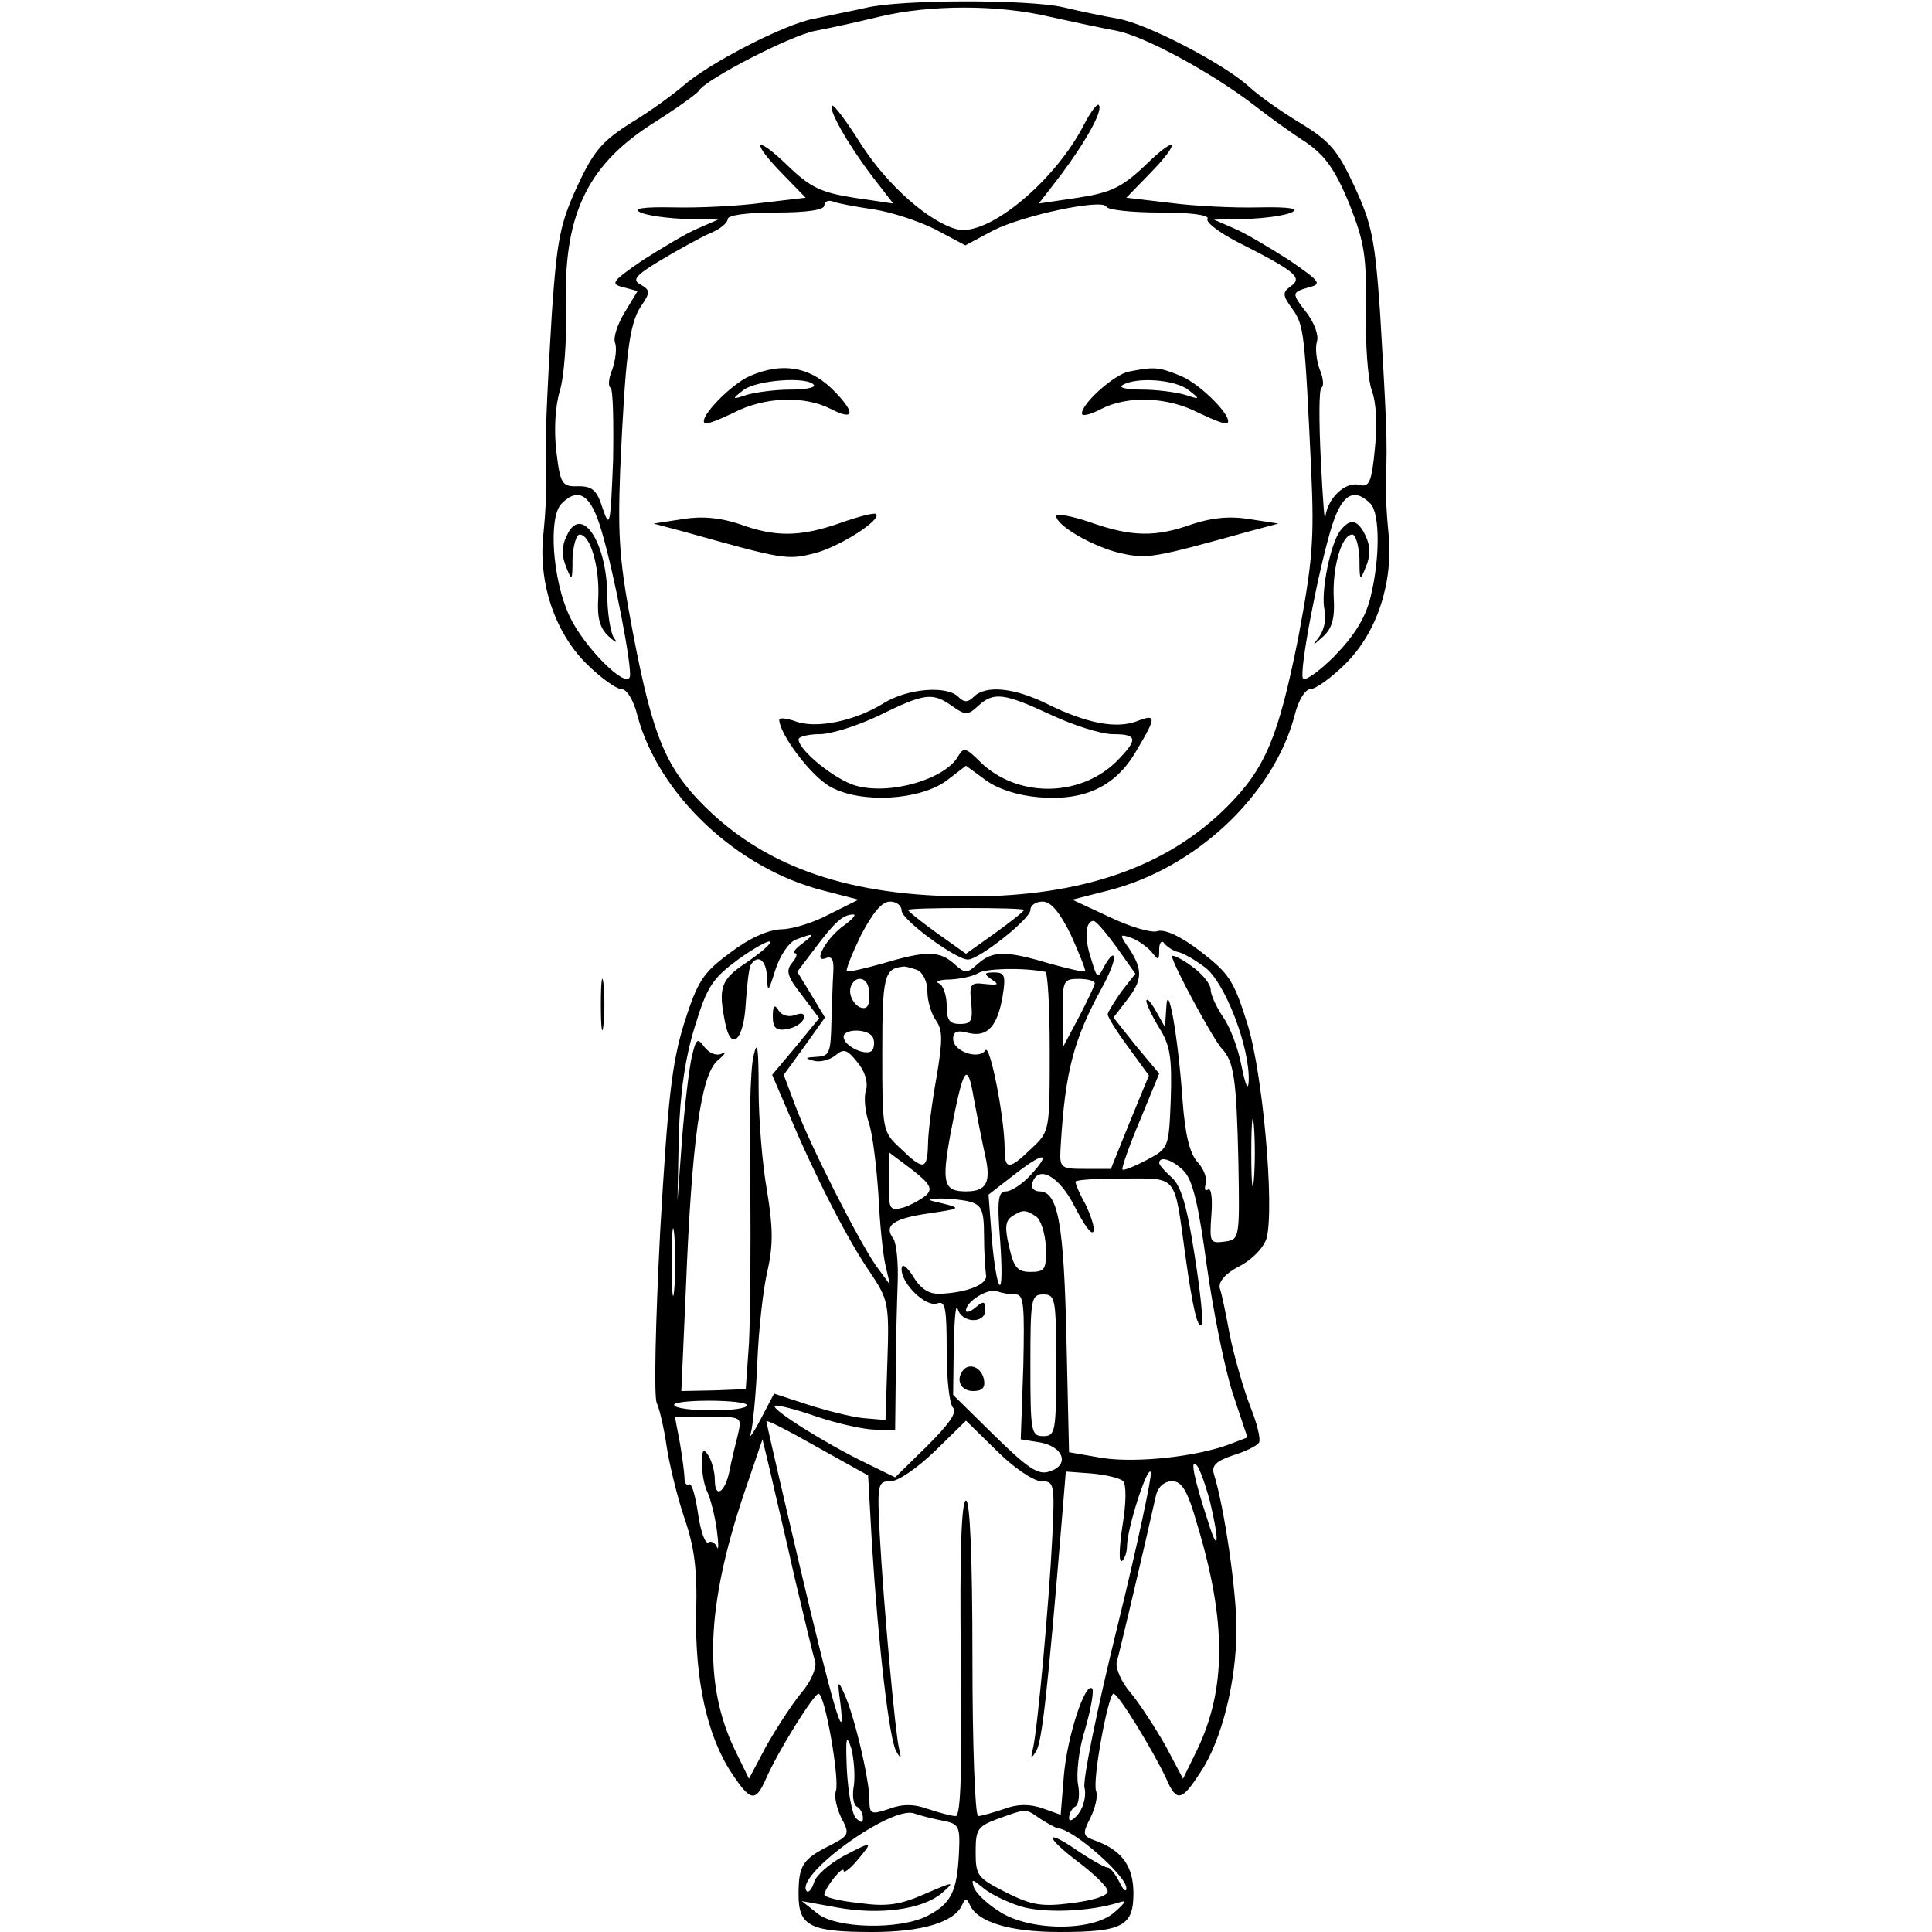 <?xml version="1.0" standalone="no"?>
<!DOCTYPE svg PUBLIC "-//W3C//DTD SVG 20010904//EN"
 "http://www.w3.org/TR/2001/REC-SVG-20010904/DTD/svg10.dtd">
<svg version="1.0" xmlns="http://www.w3.org/2000/svg"
 width="300pt" height="300pt" viewBox="0 0 300 300"
 preserveAspectRatio="xMidYMid meet">
<g transform="translate(0,300) scale(0.1,-0.1)"
fill="#000000" stroke="none">
<path d="M1345 2988 c-22 -5 -58 -12 -81 -17 -45 -8 -165 -70 -204 -105 -14
-12 -49 -38 -79 -56 -46 -29 -59 -44 -85 -100 -26 -57 -31 -81 -39 -195 -9
-150 -11 -206 -9 -255 1 -19 -1 -58 -4 -87 -9 -76 17 -154 66 -203 22 -22 47
-40 55 -40 8 0 19 -17 25 -42 33 -122 154 -237 289 -271 l54 -14 -44 -22 c-24
-13 -58 -24 -76 -24 -21 -1 -50 -14 -80 -37 -42 -31 -50 -44 -71 -110 -19 -62
-25 -117 -37 -324 -7 -138 -10 -257 -5 -265 4 -9 11 -38 15 -66 4 -27 16 -77
27 -110 16 -46 21 -81 19 -150 -2 -103 17 -191 55 -248 29 -44 37 -46 53 -10
19 44 75 133 82 133 10 0 33 -133 27 -151 -3 -8 1 -26 8 -41 14 -26 13 -28
-18 -44 -42 -21 -48 -31 -48 -76 0 -49 18 -58 115 -58 76 0 127 15 139 42 5
11 7 11 12 0 12 -27 63 -42 139 -42 98 0 115 9 115 60 0 41 -17 66 -57 81 -22
8 -23 10 -10 36 8 16 12 34 9 42 -6 17 19 151 27 151 8 0 63 -91 82 -132 16
-37 24 -35 53 10 33 49 56 141 56 223 0 59 -19 189 -35 240 -4 13 3 20 29 29
20 6 38 15 41 20 3 5 -3 30 -14 57 -10 26 -24 75 -31 108 -6 33 -13 67 -16 75
-2 10 9 23 31 34 21 11 38 30 42 44 12 50 -6 255 -30 332 -21 67 -28 78 -72
112 -31 24 -57 36 -68 32 -9 -3 -43 7 -74 22 l-58 27 55 14 c136 34 257 148
290 271 6 25 17 42 25 42 8 0 33 18 55 40 49 49 74 127 66 203 -3 29 -5 68 -4
87 3 48 0 103 -9 255 -8 114 -13 138 -40 196 -26 56 -38 70 -84 98 -30 18 -65
43 -79 56 -38 35 -158 98 -204 106 -23 4 -61 12 -86 18 -55 12 -250 12 -305
-1z m285 -14 c36 -8 83 -18 105 -22 43 -9 144 -63 212 -115 23 -18 59 -44 81
-58 30 -21 45 -42 67 -95 24 -61 27 -81 26 -165 -1 -52 3 -108 9 -125 7 -18 9
-53 5 -90 -5 -53 -9 -61 -24 -57 -22 6 -50 -21 -53 -50 -1 -12 -4 28 -7 88 -3
61 -3 111 1 113 4 2 3 15 -3 29 -5 14 -7 33 -4 43 3 9 -4 28 -15 43 -25 32
-25 33 3 41 20 5 17 9 -31 42 -30 19 -68 42 -85 49 l-32 14 50 1 c28 1 59 5
70 10 14 6 -2 9 -50 8 -38 -1 -101 2 -138 7 l-68 8 35 36 c51 52 45 64 -6 14
-36 -34 -53 -42 -104 -50 l-61 -9 34 44 c39 52 67 102 59 109 -2 3 -12 -10
-22 -29 -45 -89 -150 -176 -198 -164 -43 11 -108 68 -149 132 -22 35 -42 62
-45 60 -6 -6 24 -59 61 -108 l34 -44 -61 9 c-51 8 -68 16 -103 50 -52 50 -58
38 -7 -14 l35 -36 -68 -8 c-37 -5 -99 -8 -138 -7 -48 1 -64 -2 -50 -8 11 -5
43 -9 70 -10 l50 -1 -32 -14 c-17 -7 -55 -30 -85 -49 -48 -33 -51 -37 -30 -42
l22 -6 -20 -33 c-11 -18 -18 -39 -15 -47 3 -8 1 -26 -4 -41 -6 -14 -7 -27 -3
-29 4 -2 5 -52 4 -113 -4 -100 -5 -107 -16 -75 -9 29 -16 35 -38 35 -25 -1
-28 3 -34 53 -4 33 -2 70 5 94 7 22 11 79 10 127 -5 144 31 222 131 287 38 24
72 48 75 53 11 18 141 85 180 93 22 4 67 14 100 22 79 19 185 19 265 0z m-274
-299 c27 -4 70 -18 96 -31 l47 -25 43 23 c47 24 171 50 176 37 2 -5 40 -9 83
-9 49 0 78 -4 74 -10 -3 -5 18 -21 47 -36 89 -45 101 -55 83 -68 -14 -10 -14
-14 2 -36 18 -25 19 -38 29 -250 5 -109 2 -142 -20 -260 -31 -155 -51 -203
-111 -263 -93 -93 -225 -139 -400 -139 -184 0 -313 44 -409 138 -62 61 -82
110 -112 265 -22 115 -25 151 -21 259 8 177 14 227 32 254 15 22 15 25 0 34
-14 7 -9 14 31 38 27 16 61 35 77 42 15 6 27 16 27 22 0 6 31 10 75 10 48 0
75 4 75 11 0 6 6 9 14 6 7 -3 35 -8 62 -12z m-422 -499 c20 -67 48 -214 44
-227 -6 -19 -72 47 -94 95 -26 56 -33 153 -12 174 27 27 46 13 62 -42z m1194
42 c15 -15 15 -86 0 -146 -8 -32 -25 -59 -56 -91 -25 -25 -47 -40 -49 -34 -5
14 22 157 43 229 16 55 35 69 62 42z m-728 -632 c0 -14 84 -76 103 -76 17 0
97 63 97 77 0 7 8 13 19 13 13 0 27 -17 44 -52 13 -29 23 -54 22 -56 -2 -2
-27 4 -56 12 -67 20 -88 20 -111 -1 -17 -15 -19 -15 -36 0 -23 21 -44 21 -111
1 -29 -8 -54 -14 -56 -12 -2 2 8 27 22 56 18 34 32 52 45 52 10 0 18 -6 18
-14z m190 1 c0 -2 -20 -18 -45 -36 l-45 -32 -45 32 c-25 18 -45 34 -45 36 0 2
41 3 90 3 50 0 90 -1 90 -3z m-278 -23 c-28 -19 -51 -60 -30 -52 10 4 13 -2
12 -21 -1 -14 -2 -50 -3 -78 -1 -48 -3 -53 -23 -54 -18 -1 -19 -2 -5 -6 10 -3
25 1 34 8 13 11 18 10 34 -10 12 -14 17 -31 14 -43 -4 -10 -2 -33 4 -51 6 -17
12 -68 15 -112 2 -44 7 -93 11 -110 l7 -30 -22 30 c-27 39 -102 186 -125 248
l-18 48 32 44 32 45 -21 35 -22 36 28 37 c30 40 43 52 59 52 5 0 -1 -7 -13
-16z m422 -35 l29 -41 -22 -28 c-11 -16 -21 -32 -21 -35 0 -4 14 -27 32 -51
l32 -44 -30 -73 -29 -72 -40 0 c-39 0 -40 1 -38 35 7 117 20 166 65 248 10 18
18 38 18 45 -1 7 -6 2 -14 -11 -12 -23 -12 -23 -22 10 -11 33 -8 58 4 58 4 0
20 -19 36 -41z m-488 6 c-11 -8 -16 -15 -12 -15 5 0 3 -7 -4 -15 -10 -12 -8
-21 15 -50 l27 -36 -36 -44 -37 -44 27 -63 c38 -91 92 -197 126 -245 27 -41
29 -47 26 -135 l-3 -93 -35 3 c-19 2 -58 12 -86 21 l-52 17 -21 -40 c-12 -23
-19 -32 -15 -21 3 11 8 61 10 110 2 50 9 114 16 143 9 40 8 68 -1 123 -7 39
-13 110 -13 157 0 67 -2 79 -8 52 -5 -19 -7 -111 -5 -205 1 -93 0 -202 -2
-241 l-5 -71 -50 -2 -50 -1 7 158 c9 227 23 332 49 355 12 10 15 15 7 11 -8
-4 -19 0 -27 10 -11 15 -13 14 -20 -16 -4 -18 -11 -76 -15 -128 l-7 -95 2 100
c2 68 10 123 25 171 19 63 28 75 67 104 25 18 47 30 50 28 2 -3 -14 -17 -36
-32 -41 -27 -45 -39 -34 -94 9 -46 29 -28 32 30 2 29 5 56 8 60 11 17 24 7 25
-19 1 -25 2 -24 13 11 7 22 21 43 32 47 29 11 31 10 10 -6z m542 -13 c11 -14
12 -14 12 4 0 10 4 15 8 9 4 -5 13 -11 20 -13 8 -1 27 -12 43 -24 31 -23 70
-124 68 -177 -1 -16 -5 -6 -11 23 -5 27 -18 62 -29 77 -10 15 -19 34 -19 42 0
9 -13 25 -30 37 -16 12 -30 18 -30 15 0 -11 64 -129 77 -143 19 -20 23 -46 26
-177 2 -119 2 -120 -22 -123 -22 -3 -23 -1 -20 41 2 25 0 43 -5 40 -5 -3 -6 0
-4 8 3 8 -2 23 -12 34 -13 14 -20 44 -24 100 -7 99 -23 186 -25 140 l-2 -30
-14 25 c-8 14 -14 21 -15 16 0 -5 9 -24 20 -42 17 -27 20 -46 18 -110 -3 -76
-3 -77 -37 -95 -19 -10 -36 -17 -38 -15 -2 1 10 36 27 76 l30 73 -36 43 -35
44 20 26 c25 32 26 47 5 80 -16 23 -16 24 2 18 11 -4 25 -14 32 -22z m-364
-28 c9 -4 16 -18 16 -33 0 -15 6 -35 13 -45 11 -15 11 -31 1 -90 -7 -39 -13
-86 -13 -103 -1 -40 -7 -41 -43 -6 -28 26 -28 28 -28 149 0 118 3 130 32 133
3 1 13 -2 22 -5z m199 -3 c4 0 7 -56 7 -124 0 -122 0 -124 -28 -150 -35 -34
-42 -34 -42 -1 0 48 -23 165 -30 153 -10 -15 -50 -2 -50 18 0 11 6 14 24 9 29
-7 45 10 53 58 5 31 3 36 -13 36 -16 0 -17 -2 -4 -11 12 -8 10 -9 -10 -7 -23
3 -25 0 -22 -29 3 -28 0 -33 -17 -33 -17 0 -21 6 -21 29 0 16 -6 32 -12 34 -7
3 1 6 17 6 17 1 36 5 44 10 11 7 67 9 104 2z m-273 -36 c0 -18 -4 -23 -15 -19
-8 4 -15 15 -15 25 0 10 7 19 15 19 9 0 15 -9 15 -25z m350 18 c-1 -5 -12 -28
-25 -53 l-24 -45 -1 53 c0 49 1 52 25 52 14 0 25 -3 25 -7z m-345 -83 c3 -5 3
-15 0 -20 -7 -12 -45 5 -45 20 0 13 37 13 45 0z m175 -185 c9 -41 2 -55 -30
-55 -35 0 -38 13 -24 90 20 104 26 114 36 55 5 -27 13 -68 18 -90z m417 -37
c-2 -24 -4 -5 -4 42 0 47 2 66 4 43 2 -24 2 -62 0 -85z m-509 -24 c-7 -6 -23
-15 -35 -19 -22 -6 -23 -3 -23 40 l0 46 36 -27 c28 -22 33 -30 22 -40z m162
31 c-13 -14 -30 -25 -38 -25 -12 0 -14 -13 -9 -76 3 -42 3 -73 -1 -69 -4 4 -9
37 -12 73 l-5 67 40 31 c46 36 59 36 25 -1z m238 7 c14 -14 23 -52 36 -148 10
-71 28 -160 40 -197 l23 -69 -26 -10 c-52 -20 -146 -30 -199 -22 l-52 9 -4
175 c-4 180 -13 230 -42 230 -8 0 -14 6 -11 13 9 29 42 11 66 -37 14 -27 26
-45 29 -38 2 6 -4 24 -12 41 -9 16 -16 32 -16 36 0 3 33 5 74 5 85 0 79 8 96
-115 12 -88 20 -119 26 -112 3 2 -2 51 -11 108 -12 77 -21 108 -36 121 -10 9
-19 19 -19 22 0 12 21 5 38 -12z m-332 -48 c18 -5 22 -13 22 -52 0 -26 2 -53
3 -61 4 -15 -28 -28 -71 -30 -17 -1 -31 8 -42 27 -11 17 -18 21 -18 11 0 -23
38 -59 55 -53 13 5 15 -7 15 -73 0 -43 4 -83 10 -89 7 -7 -7 -26 -40 -59 l-50
-49 -47 23 c-60 29 -145 82 -140 88 3 2 32 -5 66 -17 33 -11 74 -20 91 -20
l30 0 1 88 c0 48 2 112 3 142 1 30 -2 60 -7 67 -15 20 0 31 56 39 48 7 50 8
22 15 -27 6 -28 7 -5 8 14 0 35 -2 46 -5z m-459 -136 c-2 -24 -4 -5 -4 42 0
47 2 66 4 43 2 -24 2 -62 0 -85z m562 113 c7 -5 14 -26 15 -47 1 -35 -1 -39
-24 -39 -20 0 -26 7 -33 39 -7 29 -6 40 4 47 17 11 21 11 38 0z m-32 -121 c13
0 14 -17 12 -112 l-4 -113 25 -4 c41 -5 53 -36 19 -46 -17 -6 -34 6 -85 56
l-64 63 1 76 c1 41 3 67 6 58 6 -23 43 -24 43 -2 0 14 -3 14 -15 4 -8 -7 -15
-9 -15 -5 0 14 34 35 48 30 8 -3 20 -5 29 -5z m63 -110 c0 -103 -1 -110 -20
-110 -19 0 -20 7 -20 110 0 103 1 110 20 110 19 0 20 -7 20 -110z m-480 -62
c0 -5 -24 -8 -54 -8 -30 0 -57 3 -59 8 -3 4 21 7 54 7 32 0 59 -3 59 -7z m-14
-45 c-4 -16 -10 -40 -13 -56 -7 -35 -23 -45 -23 -15 0 13 -5 30 -10 38 -8 12
-10 9 -10 -13 0 -16 4 -36 9 -45 4 -9 11 -35 14 -57 3 -22 3 -34 0 -27 -2 6
-9 10 -13 7 -5 -3 -12 17 -16 44 -4 28 -10 49 -14 46 -3 -2 -7 1 -7 8 0 7 -3
31 -7 55 l-8 42 52 0 c52 0 52 0 46 -27z m208 -171 c10 -158 27 -305 38 -322
7 -12 8 -11 4 5 -6 25 -24 223 -30 333 -4 78 -3 82 17 82 12 0 42 21 69 47
l48 47 48 -47 c26 -26 57 -47 69 -47 20 0 21 -4 17 -87 -5 -102 -23 -299 -30
-328 -4 -16 -3 -17 5 -4 9 14 18 96 39 349 l7 85 40 -3 c22 -2 44 -7 49 -12 5
-5 5 -34 -1 -69 -5 -33 -6 -58 -1 -55 4 3 8 13 8 23 0 27 32 127 37 115 2 -6
-21 -114 -52 -240 -31 -126 -54 -238 -51 -250 3 -11 -1 -29 -9 -40 -8 -10 -15
-14 -15 -7 0 6 4 15 10 18 5 3 7 19 4 34 -3 16 1 55 11 86 9 31 14 60 11 63
-11 11 -39 -75 -44 -135 l-5 -61 -28 10 c-20 7 -39 7 -60 -1 -18 -6 -36 -11
-40 -11 -5 0 -9 110 -9 245 0 162 -4 245 -10 245 -7 0 -10 -81 -8 -245 2 -173
0 -245 -8 -245 -6 0 -25 5 -43 11 -22 8 -40 8 -61 0 -28 -9 -30 -9 -30 17 -1
32 -23 127 -39 162 -10 22 -11 21 -6 -15 9 -75 -12 -4 -64 217 -28 119 -51
219 -51 221 0 3 35 -15 79 -40 l79 -44 6 -107z m-120 -52 c15 -63 29 -122 32
-131 2 -9 -7 -31 -22 -48 -14 -17 -38 -54 -54 -82 l-27 -51 -22 45 c-49 102
-45 222 15 400 l28 82 12 -50 c6 -27 24 -102 38 -165z m645 118 c15 -63 13
-83 -3 -31 -23 70 -28 99 -18 88 5 -5 14 -31 21 -57z m-20 -35 c46 -152 45
-256 0 -350 l-22 -45 -27 51 c-16 28 -40 65 -54 82 -15 17 -24 39 -22 48 4 13
42 174 61 259 3 13 13 22 25 22 15 0 24 -14 39 -67z m-533 -405 c-3 -15 -1
-30 4 -33 6 -3 10 -11 10 -18 0 -8 -3 -8 -11 0 -6 6 -12 40 -14 75 -2 50 -1
57 7 33 4 -16 6 -42 4 -57z m137 -55 c27 -5 28 -9 26 -52 -3 -58 -12 -77 -49
-96 -43 -22 -142 -20 -171 4 l-24 19 55 -10 c67 -12 132 -3 162 22 22 19 20
19 -26 -1 -39 -17 -59 -20 -102 -14 -30 3 -54 9 -54 13 1 11 30 47 30 37 0 -4
9 2 20 15 27 32 26 32 -20 8 -22 -12 -43 -30 -46 -41 -3 -10 -8 -16 -11 -14
-22 23 132 135 167 121 8 -3 28 -8 43 -11z m152 3 c11 -7 23 -14 28 -15 25 -2
107 -75 106 -93 0 -7 -5 -3 -11 10 -6 12 -14 22 -18 22 -4 0 -24 11 -45 25
-53 37 -54 24 -1 -16 25 -19 46 -39 46 -46 0 -7 -23 -14 -55 -18 -46 -6 -62
-4 -102 16 -45 23 -48 26 -48 63 0 36 3 40 35 52 45 16 42 16 65 0z m-31 -136
c35 -11 107 -9 154 6 12 4 10 0 -7 -15 -34 -31 -135 -30 -181 2 -19 12 -36 29
-38 37 -4 13 -2 12 14 -1 10 -9 36 -22 58 -29z"/>
<path d="M1164 2416 c-29 -13 -79 -64 -70 -73 2 -3 22 5 45 16 48 25 110 27
151 6 35 -18 39 -8 9 24 -38 41 -82 50 -135 27z m100 -14 c2 -4 -14 -7 -37 -7
-23 0 -53 -4 -67 -8 -24 -8 -24 -7 -6 7 20 16 101 22 110 8z"/>
<path d="M1753 2423 c-22 -4 -73 -49 -73 -65 0 -5 13 -2 30 7 41 21 103 19
151 -6 23 -11 43 -19 45 -16 9 9 -41 60 -72 73 -34 14 -41 15 -81 7z m93 -29
c18 -14 18 -15 -6 -7 -14 4 -44 8 -67 8 -23 0 -37 3 -30 7 21 13 82 9 103 -8z"/>
<path d="M1305 2188 c-63 -22 -101 -22 -156 -2 -30 10 -58 13 -89 8 l-45 -7
45 -12 c157 -44 162 -45 205 -34 39 10 106 53 95 61 -3 2 -27 -4 -55 -14z"/>
<path d="M1640 2199 c0 -15 57 -48 100 -58 42 -9 49 -8 200 34 l45 12 -45 7
c-31 5 -59 2 -89 -8 -56 -20 -93 -20 -158 3 -29 10 -53 14 -53 10z"/>
<path d="M1372 1908 c-45 -28 -105 -40 -137 -28 -14 5 -25 6 -25 2 1 -23 50
-88 80 -104 47 -26 138 -21 180 10 l30 23 30 -22 c19 -14 49 -24 83 -27 72 -6
120 17 152 73 31 52 31 57 0 45 -32 -12 -78 -3 -137 26 -52 26 -97 31 -116 12
-9 -9 -15 -9 -24 0 -18 18 -79 13 -116 -10z m106 -4 c21 -15 25 -15 41 0 24
22 40 20 113 -14 34 -16 78 -30 96 -30 39 0 40 -8 4 -44 -58 -55 -154 -54
-210 1 -22 22 -26 23 -34 9 -20 -36 -106 -61 -159 -46 -32 9 -89 55 -89 72 0
4 15 8 33 8 17 0 59 13 92 29 71 35 83 36 113 15z"/>
<path d="M880 2168 c-8 -16 -8 -31 -1 -48 9 -23 10 -23 10 13 1 20 6 37 11 37
17 0 31 -51 29 -97 -2 -32 2 -48 16 -61 12 -11 15 -11 8 -2 -5 8 -10 38 -10
66 -1 84 -41 142 -63 92z"/>
<path d="M2082 2177 c-16 -19 -32 -99 -25 -125 3 -12 -1 -30 -8 -40 -12 -16
-12 -16 6 0 14 13 18 29 16 61 -2 46 12 97 29 97 5 0 10 -17 11 -37 0 -36 1
-36 10 -13 7 16 7 32 0 47 -12 26 -24 29 -39 10z"/>
<path d="M1200 1422 c0 -18 5 -23 22 -20 12 2 23 9 26 16 2 8 -2 10 -13 6 -10
-4 -21 -1 -26 7 -6 10 -9 8 -9 -9z"/>
<path d="M1497 874 c-14 -15 -6 -34 14 -34 14 0 19 5 17 17 -3 18 -20 27 -31
17z"/>
<path d="M933 1440 c0 -36 2 -50 4 -32 2 17 2 47 0 65 -2 17 -4 3 -4 -33z"/>
</g>
</svg>
